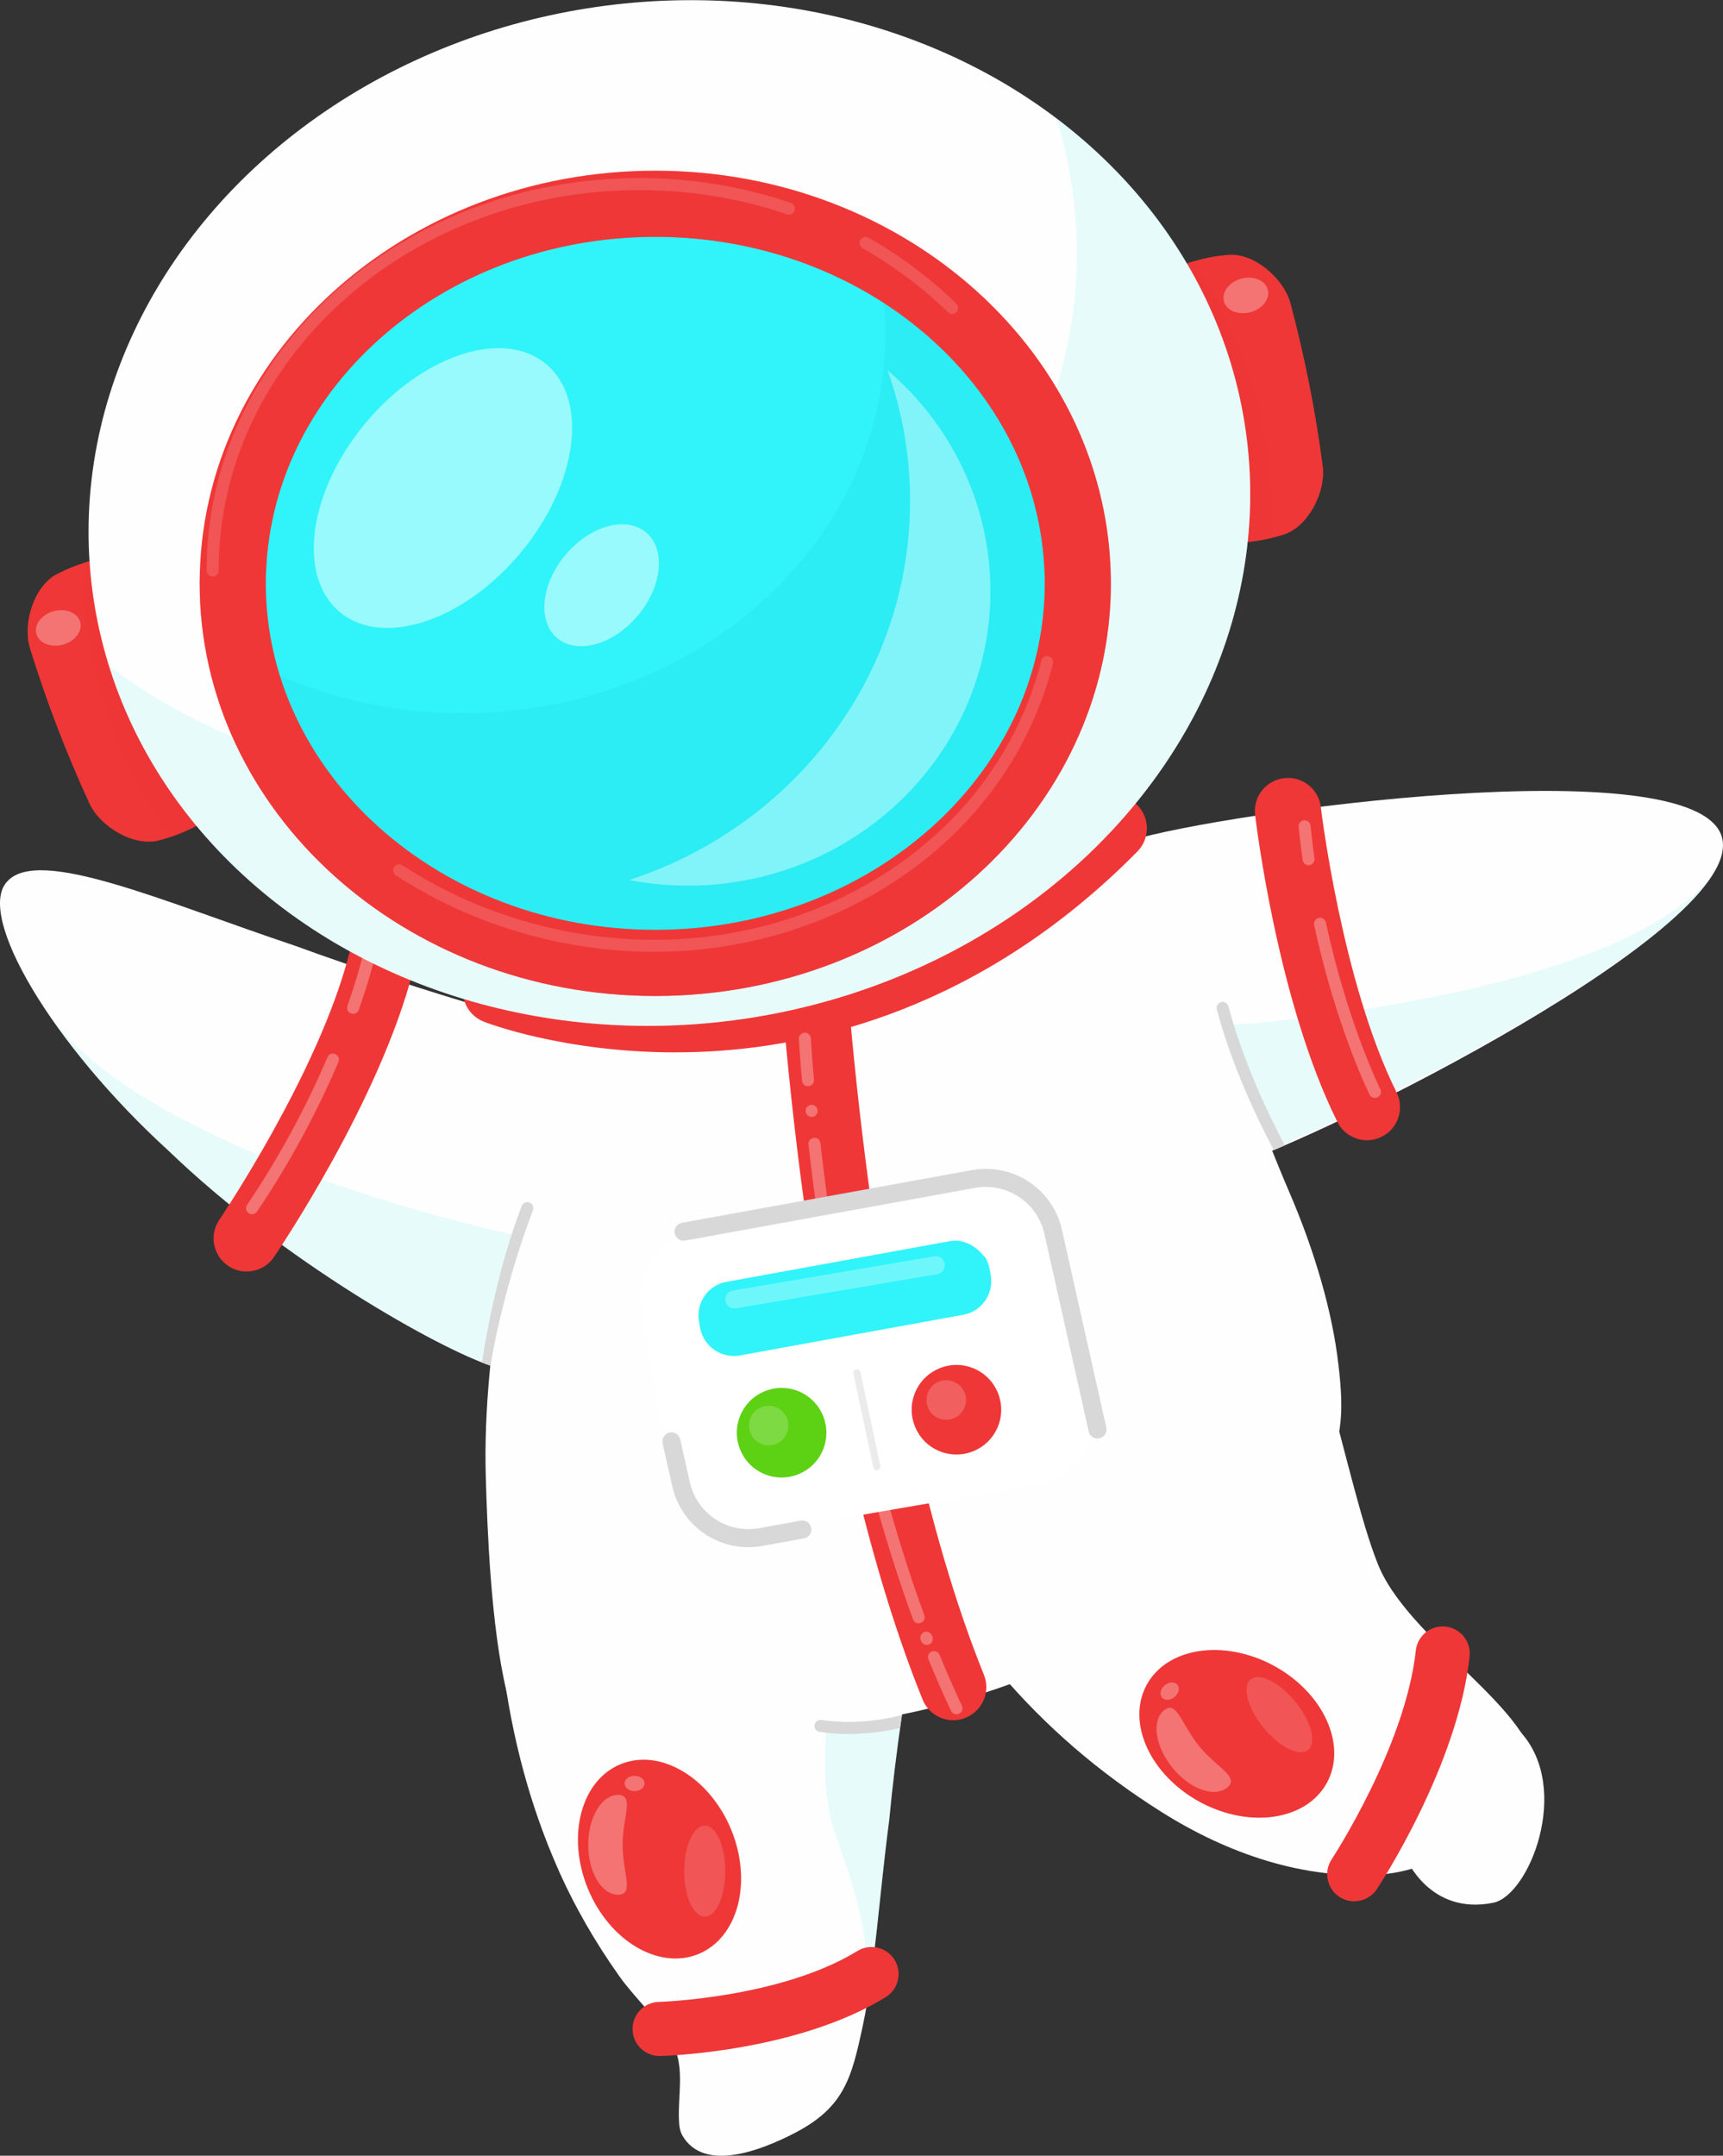 <?xml version="1.0" encoding="UTF-8"?>
<svg xmlns="http://www.w3.org/2000/svg" viewBox="0 0 356.39 445.72">
  <rect x="0" y="0" width="356.39" height="445.72" fill="#333333" stroke="none"/>
  <defs>
    <style>
      .cls-1, .cls-2, .cls-3 {
        fill: #ef3737;
      }

      .cls-4, .cls-5, .cls-6, .cls-7, .cls-8 {
        fill: #fff;
      }

      .cls-4, .cls-9 {
        opacity: .2;
      }

      .cls-10 {
        fill: #5dd113;
      }

      .cls-11, .cls-7, .cls-3, .cls-12 {
        opacity: .3;
      }

      .cls-6, .cls-2, .cls-13, .cls-14 {
        opacity: .5;
      }

      .cls-15, .cls-2, .cls-3, .cls-9, .cls-16, .cls-14 {
        mix-blend-mode: multiply;
      }

      .cls-15, .cls-17 {
        fill: #30f4f9;
      }

      .cls-18 {
        isolation: isolate;
      }

      .cls-19 {
        fill: #d8d8d8;
      }

      .cls-20, .cls-16, .cls-21 {
        opacity: .15;
      }

      .cls-9 {
        fill: #90f4f4;
      }

      .cls-8 {
        opacity: .4;
      }

      .cls-16 {
        fill: #19c0db;
      }

      .cls-12, .cls-21, .cls-22 {
        fill: #fefefe;
      }
    </style>
  </defs>
  <g class="cls-18">
    <g id="Calque_1">
      <g>
        <g>
          <path class="cls-22" d="M151.88,268.66c-26.4-2.14-46.37,9.76-48.5,34.25-2.44,28.13.44,57.02,11.84,83.06,3.49,7.99,7.86,15.56,12.91,22.67,3.39,4.77,8.57,9.28,11.32,14.74,2.07,4.12.81,10.16.98,14.63.04,1.22.11,2.5.73,3.55,4.57,7.83,16.68,2.76,22.66-.25,10.73-5.39,12.28-11.38,14.66-22.55,2.45-11.5,3.4-26.89,5.45-42.48,2.73-29.11,9.27-58.89,10.37-68.81,1.55-19.41-15.91-36.68-42.42-38.81Z"/>
          <path class="cls-9" d="M186.18,357.24c-3.89.56-10.05,1.07-15.25-.17,0,0-1.39,13.27,1.8,22.03,3.19,8.76,7.86,22.26,5.72,29.85-.41,1.44.26,1.54,1.6.76,1.42-9.96,2.34-21.63,3.89-33.42.6-6.39,1.38-12.8,2.25-19.04Z"/>
          <path class="cls-22" d="M356.12,172.96c5.73,18.59-82.79,62.39-101.38,68.12-18.59,5.73-38.31-4.69-44.04-23.29-5.73-18.59,4.69-38.31,23.29-44.04,18.59-5.73,116.41-19.38,122.14-.79Z"/>
          <path class="cls-9" d="M264.32,237.06c25.02-10.71,77.23-37.6,89.42-55.43-21.7,25.43-101.08,30.48-101.08,30.48,3.2,8.81,8.53,19.68,11.66,24.95Z"/>
          <path class="cls-1" d="M282.76,235.76c-2.51,0-4.93-1.39-6.13-3.79-12.37-24.82-16.83-61.92-17.02-63.49-.44-3.75,2.24-7.15,6-7.59,3.76-.44,7.15,2.24,7.59,5.99.04.36,4.38,36.32,15.67,58.98,1.68,3.38.31,7.49-3.07,9.17-.98.49-2.02.72-3.05.72Z"/>
          <path class="cls-1" d="M265.65,110.48c-2.67.86-5.41,1.41-8.21,1.63-5.32.33-11.27-4.87-12.69-9.88-2.99-11.17-5.24-22.49-6.73-33.95-.6-5.17,2.91-12.25,7.96-13.97,2.67-.86,5.41-1.41,8.21-1.63,5.32-.33,11.27,4.87,12.69,9.88,2.99,11.17,5.24,22.49,6.73,33.95.61,5.17-2.91,12.25-7.96,13.97Z"/>
          <path class="cls-3" d="M273.61,96.51c-1.5-11.46-3.74-22.78-6.73-33.95-.45-1.58-1.34-3.18-2.53-4.61,1.64,7.44,2.99,14.94,3.98,22.5.61,5.17-2.91,12.25-7.96,13.97-2.67.86-5.41,1.41-8.21,1.63-3.64.23-7.58-2.14-10.16-5.26.84,3.83,1.74,7.65,2.76,11.44,1.41,5.01,7.37,10.21,12.69,9.88,2.8-.22,5.54-.77,8.21-1.63,5.05-1.72,8.56-8.8,7.96-13.97Z"/>
          <path class="cls-2" d="M262.15,93.88c-2.1-14.61-7.52-28.03-15.5-39.77-.22.07-.45.12-.67.2-5.05,1.72-8.56,8.8-7.96,13.97,1.5,11.47,3.74,22.78,6.73,33.95,1.41,5.01,7.37,10.21,12.69,9.88,1.89-.15,3.75-.46,5.58-.9.24-5.72-.03-11.51-.87-17.33Z"/>
          <path class="cls-1" d="M40.54,170.8c-2.49,1.3-5.1,2.3-7.82,3-5.19,1.23-11.94-2.89-14.18-7.59-4.84-10.5-8.97-21.28-12.38-32.32-1.47-4.99.79-12.56,5.48-15.12,2.49-1.3,5.1-2.3,7.82-3,5.19-1.23,11.93,2.89,14.18,7.59,4.84,10.5,8.97,21.28,12.38,32.32,1.47,4.99-.79,12.57-5.48,15.12Z"/>
          <path class="cls-3" d="M46.02,155.68c-1.01-3.25-2.09-6.47-3.22-9.68-.52,4.01-2.59,8.1-5.79,9.85-2.49,1.3-5.1,2.3-7.82,3-5.19,1.23-11.94-2.89-14.18-7.59-3.41-7.41-6.45-14.96-9.16-22.64-.24,1.85-.15,3.69.31,5.27,3.42,11.05,7.55,21.82,12.38,32.32,2.24,4.7,8.99,8.82,14.18,7.59,2.72-.69,5.33-1.69,7.82-3,4.68-2.55,6.95-10.13,5.48-15.12Z"/>
          <path class="cls-2" d="M46.02,155.68c-3.42-11.05-7.55-21.82-12.38-32.32-2.24-4.7-8.99-8.82-14.18-7.59-.71.18-1.41.38-2.11.61-.06,4.84.24,9.72.94,14.63,2.24,15.54,8.23,29.74,17.06,42,1.78-.6,3.51-1.33,5.18-2.2,4.68-2.55,6.95-10.13,5.48-15.12Z"/>
          <path class="cls-22" d="M317.38,366.84c1.37-12.68-26.62-27.8-32.59-44-6.41-16.36-12.35-54.31-22.7-64.94-20.2-20.72-41.85-14.49-61.74-1.63-19.89,12.86-28.74,29.69-17.03,53.23,13.45,27.05,30.57,48.6,57.1,65.25,13.32,8.36,29.27,14.08,45.7,12.76,10.4-.83,30.15-10.4,31.26-20.69Z"/>
          <path class="cls-22" d="M276.94,296.37c.85-4.68.47-9.35-.09-14.16-.67-5.86-1.94-11.65-3.56-17.33-1.78-6.21-3.99-12.31-6.54-18.24-6.33-14.74-10.61-27.43-15.11-42.83-12.25-41.85-89.34-51.71-124.22-4.11-13.91,18.99-20.09,41.36-23.61,64.21-2.11,13.7-3.73,27.56-3.33,41.44.31,10.87,1.07,30.93,4.28,44.31,4.93,20.52,44.1,9.05,63.7,7.41,32.24-2.68,62.07-15.4,88.45-34.79,4.06-2.99,8.16-6.01,11.63-9.69,3.49-3.7,6.16-8.29,7.66-13.2.31-1.01.55-2.01.73-3.01Z"/>
          <path class="cls-22" d="M1.49,182.26c6.52-7.31,32.25,4.15,59.49,13.27,27.1,9.92,55.71,17.49,64.99,20.75,18.01,6.79,29.66,25.75,25.43,44.79-4.19,18.96-26.71,29.91-49.47,21.45-11.15-3.63-43.38-21.8-67-44.53C10.63,215.85-5.05,189.14,1.49,182.26Z"/>
          <path class="cls-9" d="M105.84,255.22s-73.59-15.6-95.41-44.94c6.12,8.89,14.59,18.67,24.49,27.7,22.78,21.93,53.57,39.6,65.73,44.09.91-5.17,4.25-24.08,5.19-26.85Z"/>
          <path class="cls-1" d="M51.01,262.9c-1.33,0-2.66-.38-3.84-1.19-3.12-2.13-3.93-6.38-1.81-9.5.2-.3,20.49-30.31,26.81-54.83.94-3.66,4.67-5.86,8.33-4.92,3.66.94,5.86,4.67,4.92,8.33-6.92,26.85-27.86,57.8-28.75,59.11-1.32,1.94-3.47,2.99-5.66,2.99Z"/>
          <path class="cls-19" d="M265.76,236.81s-.02-.08-.04-.12c-.08-.14-7.7-13.86-11.63-28.61-.18-.66-.86-1.06-1.52-.88-.66.18-1.06.86-.88,1.52,3.82,14.35,11.05,27.71,11.8,29.07.73-.31,1.49-.63,2.28-.97Z"/>
          <g class="cls-11">
            <path class="cls-22" d="M52.13,251.05c-.24,0-.48-.07-.69-.21-.57-.38-.72-1.16-.33-1.73,6.44-9.54,12.04-19.8,16.62-30.52.27-.63,1-.93,1.63-.65.63.27.92,1,.65,1.63-4.65,10.86-10.32,21.27-16.85,30.94-.24.36-.63.55-1.03.55Z"/>
          </g>
          <g class="cls-11">
            <path class="cls-22" d="M73.03,209.63c-.14,0-.28-.02-.41-.07-.65-.23-.99-.94-.76-1.58,2.15-6.13,3.05-9.92,3.06-9.96.16-.67.84-1.08,1.5-.93.67.16,1.08.83.93,1.5-.04.16-.94,3.95-3.14,10.21-.18.51-.66.83-1.17.83Z"/>
          </g>
          <g class="cls-11">
            <path class="cls-22" d="M270.67,178.9c-.61,0-1.14-.45-1.23-1.07-.32-2.28-.6-4.59-.83-6.86-.07-.68.43-1.29,1.11-1.36.69-.06,1.29.43,1.36,1.11.23,2.24.5,4.52.81,6.77.09.68-.38,1.31-1.06,1.4-.06,0-.12.01-.17.01Z"/>
          </g>
          <g class="cls-11">
            <path class="cls-22" d="M284.39,227.01c-.46,0-.9-.25-1.11-.69-.07-.14-6.9-13.92-11.45-35.05-.14-.67.28-1.33.95-1.48.67-.15,1.33.28,1.48.95,4.48,20.8,11.18,34.33,11.25,34.46.31.61.06,1.36-.56,1.67-.18.09-.37.13-.56.13Z"/>
          </g>
          <path class="cls-1" d="M139.73,217.59c-23.11,0-38.93-6.06-39.64-6.34-3.52-1.37-5.26-5.34-3.89-8.86,1.37-3.52,5.34-5.26,8.84-3.89h0c.16.06,16.51,6.23,39.46,5.31,30.5-1.24,57.76-13.8,81.02-37.35,2.66-2.69,6.99-2.71,9.67-.06,2.69,2.66,2.71,6.99.06,9.67-32.33,32.72-67.25,40.59-90.85,41.43-1.59.06-3.15.08-4.68.08Z"/>
          <g>
            <ellipse class="cls-1" cx="255.82" cy="358.47" rx="16.02" ry="21.21" transform="translate(-181.23 412.64) rotate(-61.55)"/>
            <path class="cls-3" d="M263.45,344.38c-1.32-.72-2.67-1.31-4.03-1.79,8.2,5.9,11.79,15.31,8.01,22.29-3.67,6.78-13.08,9-22.26,5.77.95.68,1.94,1.32,3,1.9,10.3,5.58,22.07,3.8,26.28-3.99,4.22-7.78-.72-18.61-11.01-24.19Z"/>
            <path class="cls-12" d="M248.03,361.03c3.61,4.42,8.47,6.41,5.82,8.57s-7.72.34-11.32-4.08c-3.61-4.42-4.38-9.75-1.74-11.91s3.63,3,7.24,7.42Z"/>
            <path class="cls-21" d="M267.92,351.83c3.29,4.02,4.48,8.49,2.66,9.98-1.82,1.48-5.96-.57-9.24-4.6-3.29-4.02-4.48-8.49-2.66-9.98,1.82-1.48,5.96.57,9.24,4.6Z"/>
            <path class="cls-12" d="M243.53,348.35c.55.68.28,1.81-.6,2.53-.88.72-2.05.76-2.6.08-.55-.68-.28-1.81.6-2.53.88-.72,2.05-.76,2.6-.08Z"/>
          </g>
          <path class="cls-1" d="M136.43,425.1c-3.02,0-5.51-2.41-5.59-5.45-.08-3.09,2.36-5.66,5.45-5.74h0c.25,0,25.18-.79,41.05-10.52,2.63-1.62,6.08-.79,7.7,1.84,1.62,2.63.79,6.08-1.84,7.7-18.46,11.32-45.47,12.14-46.61,12.17-.05,0-.1,0-.15,0Z"/>
          <path class="cls-1" d="M280.11,393.12c-1.06,0-2.13-.3-3.08-.93-2.58-1.71-3.29-5.18-1.58-7.76.23-.35,15.24-23.33,17.4-43.16.33-3.07,3.09-5.3,6.17-4.96,3.07.34,5.29,3.1,4.96,6.17-2.46,22.61-18.51,47.09-19.19,48.12-1.08,1.63-2.86,2.51-4.67,2.51Z"/>
          <path class="cls-1" d="M197.17,355.67c-2.7,0-5.27-1.61-6.34-4.28-25.12-62.1-29.98-156.79-30.18-160.79-.18-3.77,2.73-6.98,6.5-7.16,3.74-.2,6.98,2.73,7.16,6.5.05.96,4.95,96.39,29.2,156.32,1.42,3.5-.27,7.49-3.78,8.91-.84.34-1.71.5-2.56.5Z"/>
          <g>
            <g class="cls-11">
              <path class="cls-22" d="M197.84,354.44c-.47,0-.91-.26-1.13-.71-1.59-3.38-3.17-6.96-4.67-10.65-.26-.64.05-1.36.68-1.62.64-.26,1.36.05,1.62.68,1.49,3.65,3.04,7.19,4.62,10.53.29.62.03,1.36-.59,1.66-.17.08-.35.12-.53.12Z"/>
            </g>
            <g class="cls-11">
              <path class="cls-22" d="M191.7,340.1c-.49,0-.96-.3-1.16-.78l-.1-.26c-.25-.64.08-1.36.72-1.61.64-.24,1.36.08,1.61.72l.09.23c.25.64-.06,1.36-.7,1.62-.15.06-.31.09-.46.09Z"/>
            </g>
            <g class="cls-11">
              <path class="cls-22" d="M190.02,335.64c-.51,0-.98-.31-1.17-.82-12.53-34.16-18.67-72.25-21.62-98.18-.08-.68.41-1.3,1.09-1.38.71-.09,1.3.41,1.38,1.09,2.94,25.8,9.05,63.67,21.49,97.61.24.64-.09,1.36-.74,1.59-.14.05-.29.08-.43.08Z"/>
            </g>
            <g class="cls-11">
              <path class="cls-22" d="M167.13,224.6c-.64,0-1.18-.49-1.24-1.14-.47-5.41-.65-8.59-.65-8.62-.04-.69.49-1.27,1.17-1.31.68-.08,1.27.49,1.31,1.17,0,.03.17,3.17.64,8.54.06.68-.45,1.29-1.13,1.35-.04,0-.07,0-.11,0Z"/>
            </g>
            <path class="cls-12" d="M169.13,229.68c0-.69-.56-1.25-1.25-1.25s-1.25.56-1.25,1.25.56,1.25,1.25,1.25,1.25-.56,1.25-1.25Z"/>
          </g>
          <rect class="cls-5" x="135.01" y="248.76" width="88.74" height="63.8" rx="14.38" ry="14.38" transform="translate(-45.02 34.5) rotate(-9.77)"/>
          <g class="cls-13">
            <path class="cls-19" d="M181.36,303.99c-.34,0-.65-.24-.72-.59l-4.13-19.42c-.09-.4.17-.79.57-.88.39-.07.79.17.88.57l4.13,19.42c.09.4-.17.79-.57.87-.05.01-.1.02-.15.02Z"/>
          </g>
          <rect class="cls-17" x="144.23" y="260.71" width="61.03" height="15.44" rx="7.02" ry="7.02" transform="translate(-45.26 35.64) rotate(-10.32)"/>
          <path class="cls-15" d="M204.9,263.66l-.25-1.39c-.18-.99-.57-1.89-1.1-2.67.06,3.37-2.31,6.39-5.74,7.01l-46.24,8.42c-2.82.51-5.55-.74-7.06-2.97,0,.38.02.76.09,1.15l.25,1.38c.69,3.81,4.35,6.34,8.16,5.65l46.24-8.42c3.81-.69,6.34-4.35,5.64-8.16Z"/>
          <circle class="cls-10" cx="161.67" cy="296.23" r="9.26" transform="translate(-173.88 332.23) rotate(-67.5)"/>
          <circle class="cls-1" cx="197.84" cy="291.48" r="9.26" transform="translate(-147.17 362.71) rotate(-67.5)"/>
          <ellipse class="cls-22" cx="138.46" cy="106.06" rx="120.42" ry="105.72" transform="translate(-13.7 20.82) rotate(-8.19)"/>
          <path class="cls-9" d="M257.65,88.89c-3.78-26.28-18.28-48.71-39.16-64.47,1.46,4.68,2.57,9.52,3.28,14.5,8.32,57.79-38.3,112.33-104.12,121.8-35.89,5.17-70.08-4.13-95.1-23.01,15.45,49.68,70.82,81.64,130.97,72.98,65.83-9.48,112.44-64.01,104.12-121.8Z"/>
          <g>
            <g>
              <ellipse class="cls-17" cx="135.54" cy="120.61" rx="87.4" ry="78.48"/>
              <path class="cls-16" d="M181.5,53.86c1.06,4.89,1.64,9.95,1.64,15.12,0,43.34-39.13,78.48-87.4,78.48-16.87,0-32.61-4.3-45.96-11.73,7.85,36.11,43.25,63.36,85.76,63.36,48.27,0,87.4-35.14,87.4-78.48,0-28.2-16.57-52.91-41.44-66.75Z"/>
              <path class="cls-1" d="M135.54,205.93c-51.96,0-94.24-38.28-94.24-85.32s42.27-85.32,94.24-85.32,94.24,38.28,94.24,85.32-42.27,85.32-94.24,85.32ZM135.54,48.97c-44.42,0-80.56,32.14-80.56,71.64s36.14,71.64,80.56,71.64,80.56-32.14,80.56-71.64-36.14-71.64-80.56-71.64Z"/>
              <g class="cls-14">
                <path class="cls-1" d="M135.54,43.91c-44.42,0-80.56,32.14-80.56,71.64,0,.85.04,1.69.07,2.53,1.51-38.33,37.02-69.11,80.49-69.11s78.98,30.78,80.48,69.11c.03-.84.07-1.68.07-2.53,0-39.5-36.14-71.64-80.56-71.64Z"/>
                <path class="cls-1" d="M135.54,200.87c-51.03,0-92.68-36.92-94.17-82.79-.03.84-.07,1.68-.07,2.53,0,47.05,42.27,85.32,94.24,85.32s94.24-38.28,94.24-85.32c0-.85-.04-1.69-.07-2.53-1.49,45.88-43.14,82.79-94.17,82.79Z"/>
              </g>
            </g>
            <ellipse class="cls-6" cx="91.62" cy="100.91" rx="33.36" ry="20.91" transform="translate(-44.55 106.78) rotate(-50.23)"/>
            <path class="cls-6" d="M132.23,126.92c-4.93,6.15-12.42,8.49-16.72,5.22-4.3-3.26-3.78-10.89,1.15-17.04s12.42-8.49,16.72-5.22c4.3,3.26,3.78,10.89-1.15,17.04Z"/>
            <path class="cls-8" d="M183.59,76.55c3,8.46,4.65,17.53,4.65,26.97,0,36.52-24.36,67.49-58.14,78.44,3.93.75,7.99,1.16,12.15,1.16,34.58,0,62.61-27.25,62.61-60.87,0-18.21-8.23-34.54-21.27-45.7Z"/>
          </g>
          <path class="cls-22" d="M290.81,384.14s4.87,11.94,18.07,9.27c7.39-1.5,16.17-23.42,5.79-35.11-10.38-11.69-23.86,25.84-23.86,25.84Z"/>
          <path class="cls-19" d="M227.01,297.43c-.85,0-1.63-.59-1.82-1.46l-9.16-40.83c-1.47-6.54-7.79-10.72-14.37-9.53l-59.94,10.89c-1,.18-1.98-.49-2.17-1.5-.18-1.01.49-1.98,1.5-2.17l59.94-10.89c8.56-1.56,16.78,3.88,18.68,12.38l9.16,40.83c.22,1.01-.41,2-1.41,2.23-.14.03-.27.04-.41.04Z"/>
          <path class="cls-19" d="M154.79,319.9c-7.44,0-14.06-5.12-15.75-12.65l-1.98-8.83c-.22-1.01.41-2,1.41-2.23,1-.23,2,.41,2.23,1.41l1.98,8.83c1.47,6.54,7.78,10.72,14.38,9.53l8.57-1.56c1-.19,1.98.49,2.17,1.5.18,1.01-.49,1.98-1.5,2.17l-8.57,1.56c-.99.18-1.97.27-2.93.27Z"/>
          <g class="cls-11">
            <path class="cls-5" d="M151.88,270.53c-.89,0-1.68-.64-1.84-1.55-.17-1.02.51-1.98,1.53-2.15l41.68-7.07c1.03-.18,1.98.51,2.15,1.53.17,1.02-.51,1.98-1.53,2.15l-41.68,7.07c-.11.02-.21.03-.31.03Z"/>
          </g>
          <path class="cls-4" d="M163.04,294.16c-.32-2.23-2.39-3.78-4.63-3.46-2.23.32-3.78,2.39-3.46,4.63.32,2.23,2.39,3.78,4.63,3.46,2.23-.32,3.78-2.39,3.46-4.63Z"/>
          <path class="cls-4" d="M199.77,288.88c-.32-2.23-2.39-3.78-4.63-3.46-2.23.32-3.78,2.39-3.46,4.63.32,2.23,2.39,3.78,4.63,3.46,2.23-.32,3.78-2.39,3.46-4.63Z"/>
          <g>
            <ellipse class="cls-1" cx="136.43" cy="384.37" rx="16.02" ry="21.21" transform="translate(-135.72 80.58) rotate(-22.31)"/>
            <path class="cls-3" d="M151.26,378.29c-.57-1.39-1.24-2.7-1.99-3.93,2.62,9.76-.55,19.32-7.89,22.33-7.14,2.93-15.83-1.3-20.89-9.61.3,1.12.66,2.25,1.12,3.37,4.45,10.84,14.69,16.9,22.88,13.54,8.19-3.36,11.22-14.87,6.77-25.7Z"/>
            <path class="cls-12" d="M128.78,381.43c0,5.7,2.5,10.32-.92,10.32s-6.19-4.62-6.19-10.32,2.77-10.32,6.19-10.32.92,4.62.92,10.32Z"/>
            <ellipse class="cls-21" cx="145.77" cy="386.88" rx="4.25" ry="9.41"/>
            <path class="cls-12" d="M133.32,368.75c0,.87-.93,1.58-2.07,1.58s-2.07-.71-2.07-1.58.93-1.58,2.07-1.58,2.07.71,2.07,1.58Z"/>
          </g>
        </g>
        <path class="cls-19" d="M109.52,248.64c-.64-.25-1.36.07-1.61.71-4.79,12.46-7.26,26.05-8.22,32.35.82.32.96.4,1.63.62.05.02.1.03.15.05.89-5.93,3.92-19.52,8.77-32.12.25-.64-.07-1.36-.71-1.61Z"/>
        <path class="cls-19" d="M169.9,355.62c-.67-.1-1.31.36-1.42,1.04-.1.68.36,1.31,1.04,1.42,2.09.32,4.12.45,6.03.44,4.66,0,8.57-.76,10.63-1.25.12-.89.25-1.78.38-2.67-1.8.49-8.93,2.2-16.65,1.01Z"/>
        <path class="cls-7" d="M262.23,59.87c.52,1.92-1.1,4.02-3.6,4.69-2.5.67-4.95-.34-5.47-2.25-.52-1.92,1.1-4.02,3.6-4.69,2.5-.67,4.95.34,5.47,2.25Z"/>
        <path class="cls-7" d="M16.59,128.61c.52,1.92-1.1,4.02-3.6,4.69-2.5.67-4.95-.34-5.47-2.25-.52-1.92,1.1-4.02,3.6-4.69,2.5-.67,4.95.34,5.47,2.25Z"/>
        <g class="cls-20">
          <path class="cls-22" d="M135.31,196.8c-8.07,0-16.23-1.02-24.31-3.08-10.45-2.66-20.24-6.95-29.11-12.73-.58-.38-.74-1.15-.36-1.72.37-.58,1.15-.74,1.72-.36,8.64,5.63,18.18,9.81,28.37,12.4,22.51,5.74,45.72,3.2,65.35-7.18,19.59-10.35,33.24-27.23,38.42-47.54.17-.67.85-1.07,1.51-.9.67.17,1.07.85.9,1.51-5.36,21-19.44,38.44-39.67,49.12-13.13,6.93-27.8,10.47-42.82,10.47ZM43.97,119.21c-.69,0-1.24-.56-1.24-1.24,0-44.75,40.15-81.16,89.51-81.16,10.78,0,21.33,1.73,31.35,5.14.65.22,1,.93.78,1.58-.22.65-.92,1.01-1.58.78-9.76-3.32-20.04-5-30.55-5-47.98,0-87.02,35.29-87.02,78.67,0,.69-.56,1.24-1.24,1.24ZM196.95,64.92c-.31,0-.63-.12-.87-.35-5.22-5.1-11.17-9.56-17.67-13.25-.6-.34-.81-1.1-.47-1.7.34-.6,1.1-.81,1.7-.47,6.69,3.8,12.8,8.39,18.17,13.64.49.48.5,1.27.02,1.76-.24.25-.57.38-.89.38Z"/>
        </g>
      </g>
    </g>
  </g>
</svg>